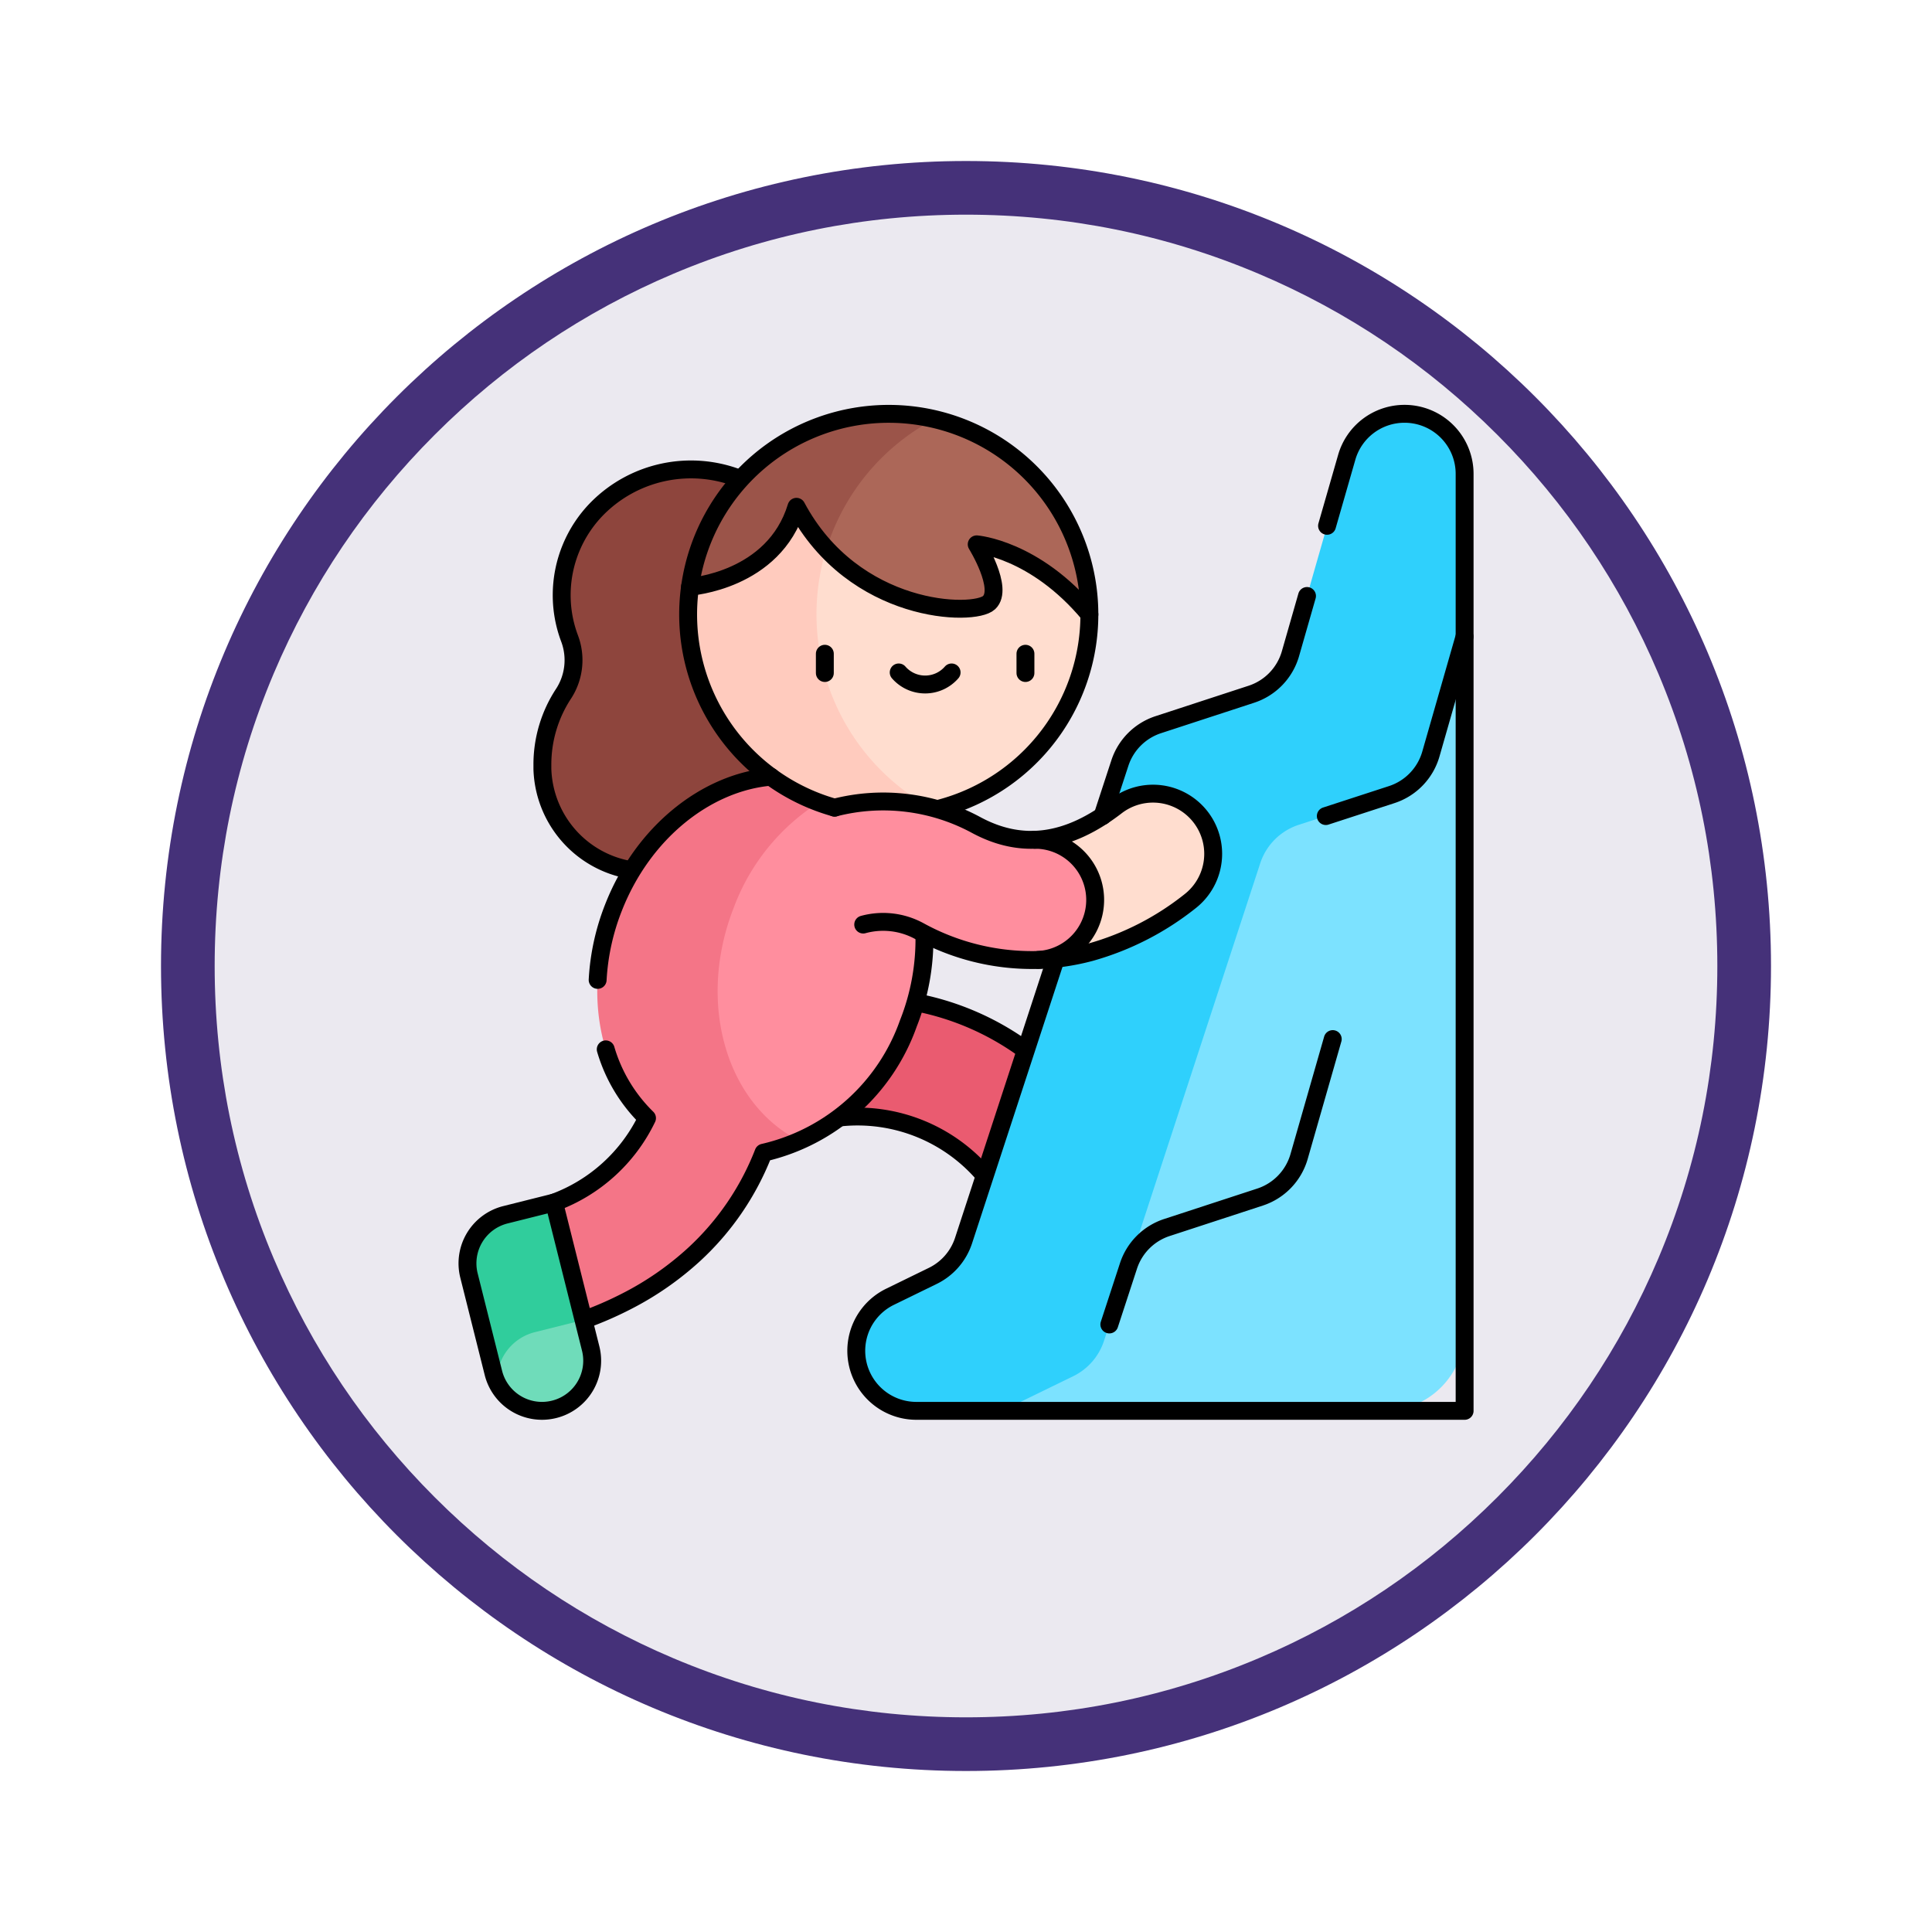 <svg xmlns="http://www.w3.org/2000/svg" xmlns:xlink="http://www.w3.org/1999/xlink" width="108" height="108" viewBox="0 0 108 108">
  <defs>
    <filter id="Path_904820" x="0" y="0" width="108" height="108" filterUnits="userSpaceOnUse">
      <feOffset dy="3" input="SourceAlpha"/>
      <feGaussianBlur stdDeviation="3" result="blur"/>
      <feFlood flood-opacity="0.161"/>
      <feComposite operator="in" in2="blur"/>
      <feComposite in="SourceGraphic"/>
    </filter>
  </defs>
  <g id="Group_1208530" data-name="Group 1208530" transform="translate(-619.835 -7965.839)">
    <g id="Group_1208440" data-name="Group 1208440">
      <g id="Group_1208175" data-name="Group 1208175" transform="translate(628.835 7971.839)">
        <g id="Group_1201662" data-name="Group 1201662" transform="translate(0 0)">
          <g id="Group_1173585" data-name="Group 1173585">
            <g id="Group_1173428" data-name="Group 1173428">
              <g id="Group_1171958" data-name="Group 1171958">
                <g id="Group_1167341" data-name="Group 1167341">
                  <g id="Group_1166792" data-name="Group 1166792">
                    <g transform="matrix(1, 0, 0, 1, -9, -6)" filter="url(#Path_904820)">
                      <g id="Path_904820-2" data-name="Path 904820" transform="translate(9 6)" fill="#ebe9f0">
                        <path d="M 45 88.5 C 39.127 88.5 33.43 87.35 28.068 85.082 C 22.889 82.891 18.236 79.755 14.241 75.759 C 10.245 71.764 7.109 67.111 4.918 61.932 C 2.65 56.57 1.5 50.873 1.5 45 C 1.5 39.127 2.65 33.43 4.918 28.068 C 7.109 22.889 10.245 18.236 14.241 14.241 C 18.236 10.245 22.889 7.109 28.068 4.918 C 33.43 2.65 39.127 1.5 45 1.5 C 50.873 1.5 56.57 2.65 61.932 4.918 C 67.111 7.109 71.764 10.245 75.759 14.241 C 79.755 18.236 82.891 22.889 85.082 28.068 C 87.35 33.43 88.5 39.127 88.5 45 C 88.5 50.873 87.35 56.57 85.082 61.932 C 82.891 67.111 79.755 71.764 75.759 75.759 C 71.764 79.755 67.111 82.891 61.932 85.082 C 56.57 87.35 50.873 88.5 45 88.5 Z" stroke="none"/>
                        <path d="M 45 3 C 39.329 3 33.829 4.11 28.653 6.299 C 23.652 8.415 19.16 11.443 15.302 15.302 C 11.443 19.16 8.415 23.652 6.299 28.653 C 4.11 33.829 3 39.329 3 45 C 3 50.671 4.11 56.171 6.299 61.347 C 8.415 66.348 11.443 70.84 15.302 74.698 C 19.16 78.557 23.652 81.585 28.653 83.701 C 33.829 85.89 39.329 87 45 87 C 50.671 87 56.171 85.89 61.347 83.701 C 66.348 81.585 70.84 78.557 74.698 74.698 C 78.557 70.84 81.585 66.348 83.701 61.347 C 85.89 56.171 87 50.671 87 45 C 87 39.329 85.89 33.829 83.701 28.653 C 81.585 23.652 78.557 19.16 74.698 15.302 C 70.84 11.443 66.348 8.415 61.347 6.299 C 56.171 4.11 50.671 3 45 3 M 45 0 C 69.853 0 90 20.147 90 45 C 90 69.853 69.853 90 45 90 C 20.147 90 -7.62939453125e-06 69.853 -7.62939453125e-06 45 C -7.62939453125e-06 20.147 20.147 0 45 0 Z" stroke="none" fill="#453179"/>
                      </g>
                    </g>
                  </g>
                </g>
              </g>
            </g>
          </g>
        </g>
      </g>
      <g id="ice-climbing_14425568" transform="translate(638.468 7981.471)">
        <path id="Path_1052969" data-name="Path 1052969" d="M55.117,55.968A6.034,6.034,0,0,1,44.808,52q0-.124,0-.249h0a7.205,7.205,0,0,1,1.187-3.966,3.439,3.439,0,0,0,.326-3.1,6.855,6.855,0,0,1-.434-2.406h0a6.9,6.9,0,0,1,2.009-4.864h0a7.376,7.376,0,0,1,10.432,0L66,45.09Z" transform="translate(-33.121 -24.644)" fill="#8e453d"/>
        <path id="Path_1052970" data-name="Path 1052970" d="M299.848,118.54l-14.743,10.079L274,161.823h21.363a4.486,4.486,0,0,0,4.486-4.486Z" transform="translate(-236.613 -98.588)" fill="#7ce2ff"/>
        <g id="Group_1208428" data-name="Group 1208428" transform="translate(23.8 40.079)">
          <g id="Group_1208427" data-name="Group 1208427" transform="translate(0)">
            <path id="Path_1052971" data-name="Path 1052971" d="M171.483,304.826a20.744,20.744,0,0,1,2.329,4.257,3.364,3.364,0,1,1-6.232,2.537c-2.07-5.085-5.769-7.369-11-6.789a3.364,3.364,0,0,1-.743-6.688,16.319,16.319,0,0,1,12.484,3.311A17.047,17.047,0,0,1,171.483,304.826Z" transform="translate(-152.848 -298.01)" fill="#ea5b70"/>
          </g>
        </g>
        <path id="Path_1052972" data-name="Path 1052972" d="M215.063,59.325l8.734-26.7a3.358,3.358,0,0,1,2.15-2.148l5.2-1.7a3.358,3.358,0,0,0,2.187-2.268l1.881-6.564V10.858A3.358,3.358,0,0,0,231.861,7.5h0a3.358,3.358,0,0,0-3.228,2.433l-3.145,10.976a3.358,3.358,0,0,1-2.187,2.268l-5.2,1.7a3.358,3.358,0,0,0-2.15,2.148l-8.734,26.7a3.358,3.358,0,0,1-1.721,1.974L203.1,56.859a3.358,3.358,0,0,0,1.471,6.376h4.8l3.973-1.936A3.358,3.358,0,0,0,215.063,59.325Z" transform="translate(-171.983 0)" fill="#2fd0fc"/>
        <path id="Path_1052973" data-name="Path 1052973" d="M62.627,188.906c-.185-.091-.373-.178-.568-.254-4.554-1.783-10.013,1.283-12.192,6.849-1.741,4.446-.861,9.139,1.883,11.758a9.347,9.347,0,0,1-5.194,4.717v0l-.52,7.217a20.751,20.751,0,0,0,4.55-1.685,17.047,17.047,0,0,0,3.8-2.634,15.232,15.232,0,0,0,3.875-5.684,8.922,8.922,0,0,0,2.067-.639Z" transform="translate(-34.215 -160.386)" fill="#f47587"/>
        <path id="Path_1052974" data-name="Path 1052974" d="M142.848,207.989c2.087-5.328.41-11.012-3.731-13.053a11.871,11.871,0,0,0-6.031,6.595c-2.086,5.327-.411,11.01,3.729,13.052A11.867,11.867,0,0,0,142.848,207.989Z" transform="translate(-110.705 -166.416)" fill="#ff8e9e"/>
        <g id="Group_1208429" data-name="Group 1208429" transform="translate(19.834 7.5)">
          <path id="Path_1052975" data-name="Path 1052975" d="M132.1,7.793a11.225,11.225,0,0,0-13.666,9.372c.006,0,3.969,1.674,7.158,3.023Z" transform="translate(-118.329 -7.5)" fill="#9b5449"/>
          <path id="Path_1052976" data-name="Path 1052976" d="M196.734,21.038a11.219,11.219,0,0,0-8.656-10.921,12.343,12.343,0,0,0-6.508,12.4l3.949,1.67Z" transform="translate(-174.305 -9.824)" fill="#ac6758"/>
          <path id="Path_1052977" data-name="Path 1052977" d="M125.213,56.2a11.025,11.025,0,0,1-1.674-2.352c-1.257,4.139-5.928,4.466-5.949,4.467a11.223,11.223,0,0,0,13.666,12.47Z" transform="translate(-117.482 -48.654)" fill="#ffcbbe"/>
          <path id="Path_1052978" data-name="Path 1052978" d="M196.734,76.485c-3.05-3.671-6.3-3.918-6.3-3.918s1.531,2.469.691,3.259c-.712.67-5.65.676-9.092-3.006a12.353,12.353,0,0,0,6.043,14.585A11.219,11.219,0,0,0,196.734,76.485Z" transform="translate(-174.305 -65.27)" fill="#ffddcf"/>
        </g>
        <path id="Path_1052979" data-name="Path 1052979" d="M290.484,206.074a23.893,23.893,0,0,0,2.932-.433,15.761,15.761,0,0,0,5.549-2.844,3.364,3.364,0,0,0-4.117-5.322,7.946,7.946,0,0,1-4.56,1.883h0Z" transform="translate(-251.076 -168.045)" fill="#ffddcf"/>
        <g id="Group_1208430" data-name="Group 1208430" transform="translate(25.385 29.173)">
          <path id="Path_1052980" data-name="Path 1052980" d="M184.17,206.262a3.361,3.361,0,0,0-3.361-3.361h0a6.36,6.36,0,0,1-3.281-.826,10.925,10.925,0,0,0-8.053-.933,3.364,3.364,0,0,0,1.741,6.5,4.222,4.222,0,0,1,3.113.353,13.072,13.072,0,0,0,6.479,1.63l.2-.006A3.361,3.361,0,0,0,184.17,206.262Z" transform="translate(-166.98 -200.762)" fill="#ff8e9e"/>
        </g>
        <path id="Path_1052981" data-name="Path 1052981" d="M13.988,407.231l-1.646-6.565-2.719.682a2.8,2.8,0,0,0-2.038,3.4l1.363,5.439a2.814,2.814,0,0,0,.2.548Z" transform="translate(-0.001 -349.075)" fill="#30cd9c"/>
        <path id="Path_1052982" data-name="Path 1052982" d="M25.381,464.2h0a2.8,2.8,0,0,0,2.038-3.4l-.4-1.593-2.719.682a2.8,2.8,0,0,0-2.12,2.823A2.8,2.8,0,0,0,25.381,464.2Z" transform="translate(-13.032 -401.053)" fill="#6fdcba"/>
        <g id="Group_1208439" data-name="Group 1208439" transform="translate(7.5 7.5)">
          <path id="Path_1052983" data-name="Path 1052983" d="M49.694,57.638A5.909,5.909,0,0,1,44.808,52q0-.124,0-.249h0a7.205,7.205,0,0,1,1.187-3.966,3.439,3.439,0,0,0,.326-3.1,6.855,6.855,0,0,1-.434-2.406h0a6.9,6.9,0,0,1,2.009-4.864h0a7.378,7.378,0,0,1,7.881-1.664" transform="translate(-40.621 -32.144)" fill="none" stroke="#000" stroke-linecap="round" stroke-linejoin="round" stroke-miterlimit="10" stroke-width="1"/>
          <path id="Path_1052984" data-name="Path 1052984" d="M335.435,98.313l-.924,3.225a3.358,3.358,0,0,1-2.187,2.268l-5.2,1.7a3.358,3.358,0,0,0-2.15,2.148l-.97,2.964" transform="translate(-288.506 -88.129)" fill="none" stroke="#000" stroke-linecap="round" stroke-linejoin="round" stroke-miterlimit="10" stroke-width="1"/>
          <path id="Path_1052985" data-name="Path 1052985" d="M212.341,38.036l-5.13,15.682a3.358,3.358,0,0,1-1.721,1.974L203.1,56.859a3.358,3.358,0,0,0,1.471,6.376h30.65V10.858A3.358,3.358,0,0,0,231.859,7.5h0a3.358,3.358,0,0,0-3.228,2.433l-1.1,3.828" transform="translate(-179.481 -7.5)" fill="none" stroke="#000" stroke-linecap="round" stroke-linejoin="round" stroke-miterlimit="10" stroke-width="1"/>
          <path id="Path_1052986" data-name="Path 1052986" d="M125.67,29.516a11.215,11.215,0,1,1,5.8.068" transform="translate(-105.148 -7.5)" fill="none" stroke="#000" stroke-linecap="round" stroke-linejoin="round" stroke-miterlimit="10" stroke-width="1"/>
          <path id="Path_1052987" data-name="Path 1052987" d="M118.431,58.319s4.69-.319,5.95-4.467c3.21,6.016,9.926,6.148,10.766,5.358s-.691-3.259-.691-3.259,3.248.247,6.3,3.918" transform="translate(-105.991 -48.654)" fill="none" stroke="#000" stroke-linecap="round" stroke-linejoin="round" stroke-miterlimit="10" stroke-width="1"/>
          <g id="Group_1208431" data-name="Group 1208431" transform="translate(20.522 21.225)">
            <path id="Path_1052988" data-name="Path 1052988" d="M190.494,197.56a10.922,10.922,0,0,1,7.91.97c2.565,1.386,5.13,1.04,7.842-1.057a3.364,3.364,0,0,1,4.116,5.322,15.762,15.762,0,0,1-5.549,2.844,12.821,12.821,0,0,1-3.128.44,13.072,13.072,0,0,1-6.479-1.63,4.223,4.223,0,0,0-3.113-.353" transform="translate(-190.494 -196.77)" fill="none" stroke="#000" stroke-linecap="round" stroke-linejoin="round" stroke-miterlimit="10" stroke-width="1"/>
          </g>
          <path id="Path_1052989" data-name="Path 1052989" d="M53.565,324.31a8.852,8.852,0,0,0,2.307,3.844,9.343,9.343,0,0,1-5.193,4.719" transform="translate(-45.837 -288.782)" fill="none" stroke="#000" stroke-linecap="round" stroke-linejoin="round" stroke-miterlimit="10" stroke-width="1"/>
          <path id="Path_1052990" data-name="Path 1052990" d="M82.021,188.411c-3.6.315-7.15,3.1-8.8,7.326a12.9,12.9,0,0,0-.881,4.03" transform="translate(-65.064 -168.123)" fill="none" stroke="#000" stroke-linecap="round" stroke-linejoin="round" stroke-miterlimit="10" stroke-width="1"/>
          <path id="Path_1052991" data-name="Path 1052991" d="M65.837,288.71a19.914,19.914,0,0,0,2.33-1.014,17.045,17.045,0,0,0,3.8-2.634,15.233,15.233,0,0,0,3.875-5.684,11.259,11.259,0,0,0,8.1-7.233,12.756,12.756,0,0,0,.895-4.949" transform="translate(-59.295 -238.074)" fill="none" stroke="#000" stroke-linecap="round" stroke-linejoin="round" stroke-miterlimit="10" stroke-width="1"/>
          <path id="Path_1052992" data-name="Path 1052992" d="M8.948,410.188l-1.364-5.439a2.8,2.8,0,0,1,2.038-3.4l2.719-.682,2.045,8.158a2.8,2.8,0,0,1-2.038,3.4h0A2.8,2.8,0,0,1,8.948,410.188Z" transform="translate(-7.5 -356.575)" fill="none" stroke="#000" stroke-linecap="round" stroke-linejoin="round" stroke-miterlimit="10" stroke-width="1"/>
          <g id="Group_1208432" data-name="Group 1208432" transform="translate(20.857 32.915)">
            <path id="Path_1052993" data-name="Path 1052993" d="M231.587,301a15.233,15.233,0,0,1,6,2.614" transform="translate(-227.314 -301.004)" fill="none" stroke="#000" stroke-linecap="round" stroke-linejoin="round" stroke-miterlimit="10" stroke-width="1"/>
            <path id="Path_1052994" data-name="Path 1052994" d="M201.5,361.269a9.313,9.313,0,0,0-8.021-3.206" transform="translate(-193.481 -351.647)" fill="none" stroke="#000" stroke-linecap="round" stroke-linejoin="round" stroke-miterlimit="10" stroke-width="1"/>
          </g>
          <g id="Group_1208433" data-name="Group 1208433" transform="translate(31.713 23.812)">
            <path id="Path_1052995" data-name="Path 1052995" d="M290.484,226.553a3.361,3.361,0,0,0-.2-6.717" transform="translate(-290.288 -219.836)" fill="none" stroke="#000" stroke-linecap="round" stroke-linejoin="round" stroke-miterlimit="10" stroke-width="1"/>
          </g>
          <g id="Group_1208438" data-name="Group 1208438" transform="translate(19.976 13.413)">
            <g id="Group_1208437" data-name="Group 1208437">
              <g id="Group_1208434" data-name="Group 1208434">
                <line id="Line_867" data-name="Line 867" y2="1.077" fill="none" stroke="#000" stroke-linecap="round" stroke-linejoin="round" stroke-miterlimit="10" stroke-width="1"/>
              </g>
              <g id="Group_1208435" data-name="Group 1208435" transform="translate(11.214)">
                <line id="Line_868" data-name="Line 868" y2="1.077" fill="none" stroke="#000" stroke-linecap="round" stroke-linejoin="round" stroke-miterlimit="10" stroke-width="1"/>
              </g>
              <g id="Group_1208436" data-name="Group 1208436" transform="translate(4.129 1.045)">
                <path id="Path_1052996" data-name="Path 1052996" d="M222.442,136.423a1.959,1.959,0,0,0,2.957,0" transform="translate(-222.442 -136.423)" fill="none" stroke="#000" stroke-linecap="round" stroke-linejoin="round" stroke-miterlimit="10" stroke-width="1"/>
              </g>
            </g>
          </g>
          <path id="Path_1052997" data-name="Path 1052997" d="M435.353,128.574l3.686-1.2a3.357,3.357,0,0,0,2.187-2.268l1.881-6.564" transform="translate(-387.372 -106.088)" fill="none" stroke="#000" stroke-linecap="round" stroke-linejoin="round" stroke-miterlimit="10" stroke-width="1"/>
          <path id="Path_1052998" data-name="Path 1052998" d="M327.447,335.171l1.07-3.272a3.358,3.358,0,0,1,2.15-2.148l5.2-1.7a3.357,3.357,0,0,0,2.187-2.268l1.881-6.564" transform="translate(-291.567 -284.265)" fill="none" stroke="#000" stroke-linecap="round" stroke-linejoin="round" stroke-miterlimit="10" stroke-width="1"/>
        </g>
      </g>
    </g>
  </g>
</svg>
